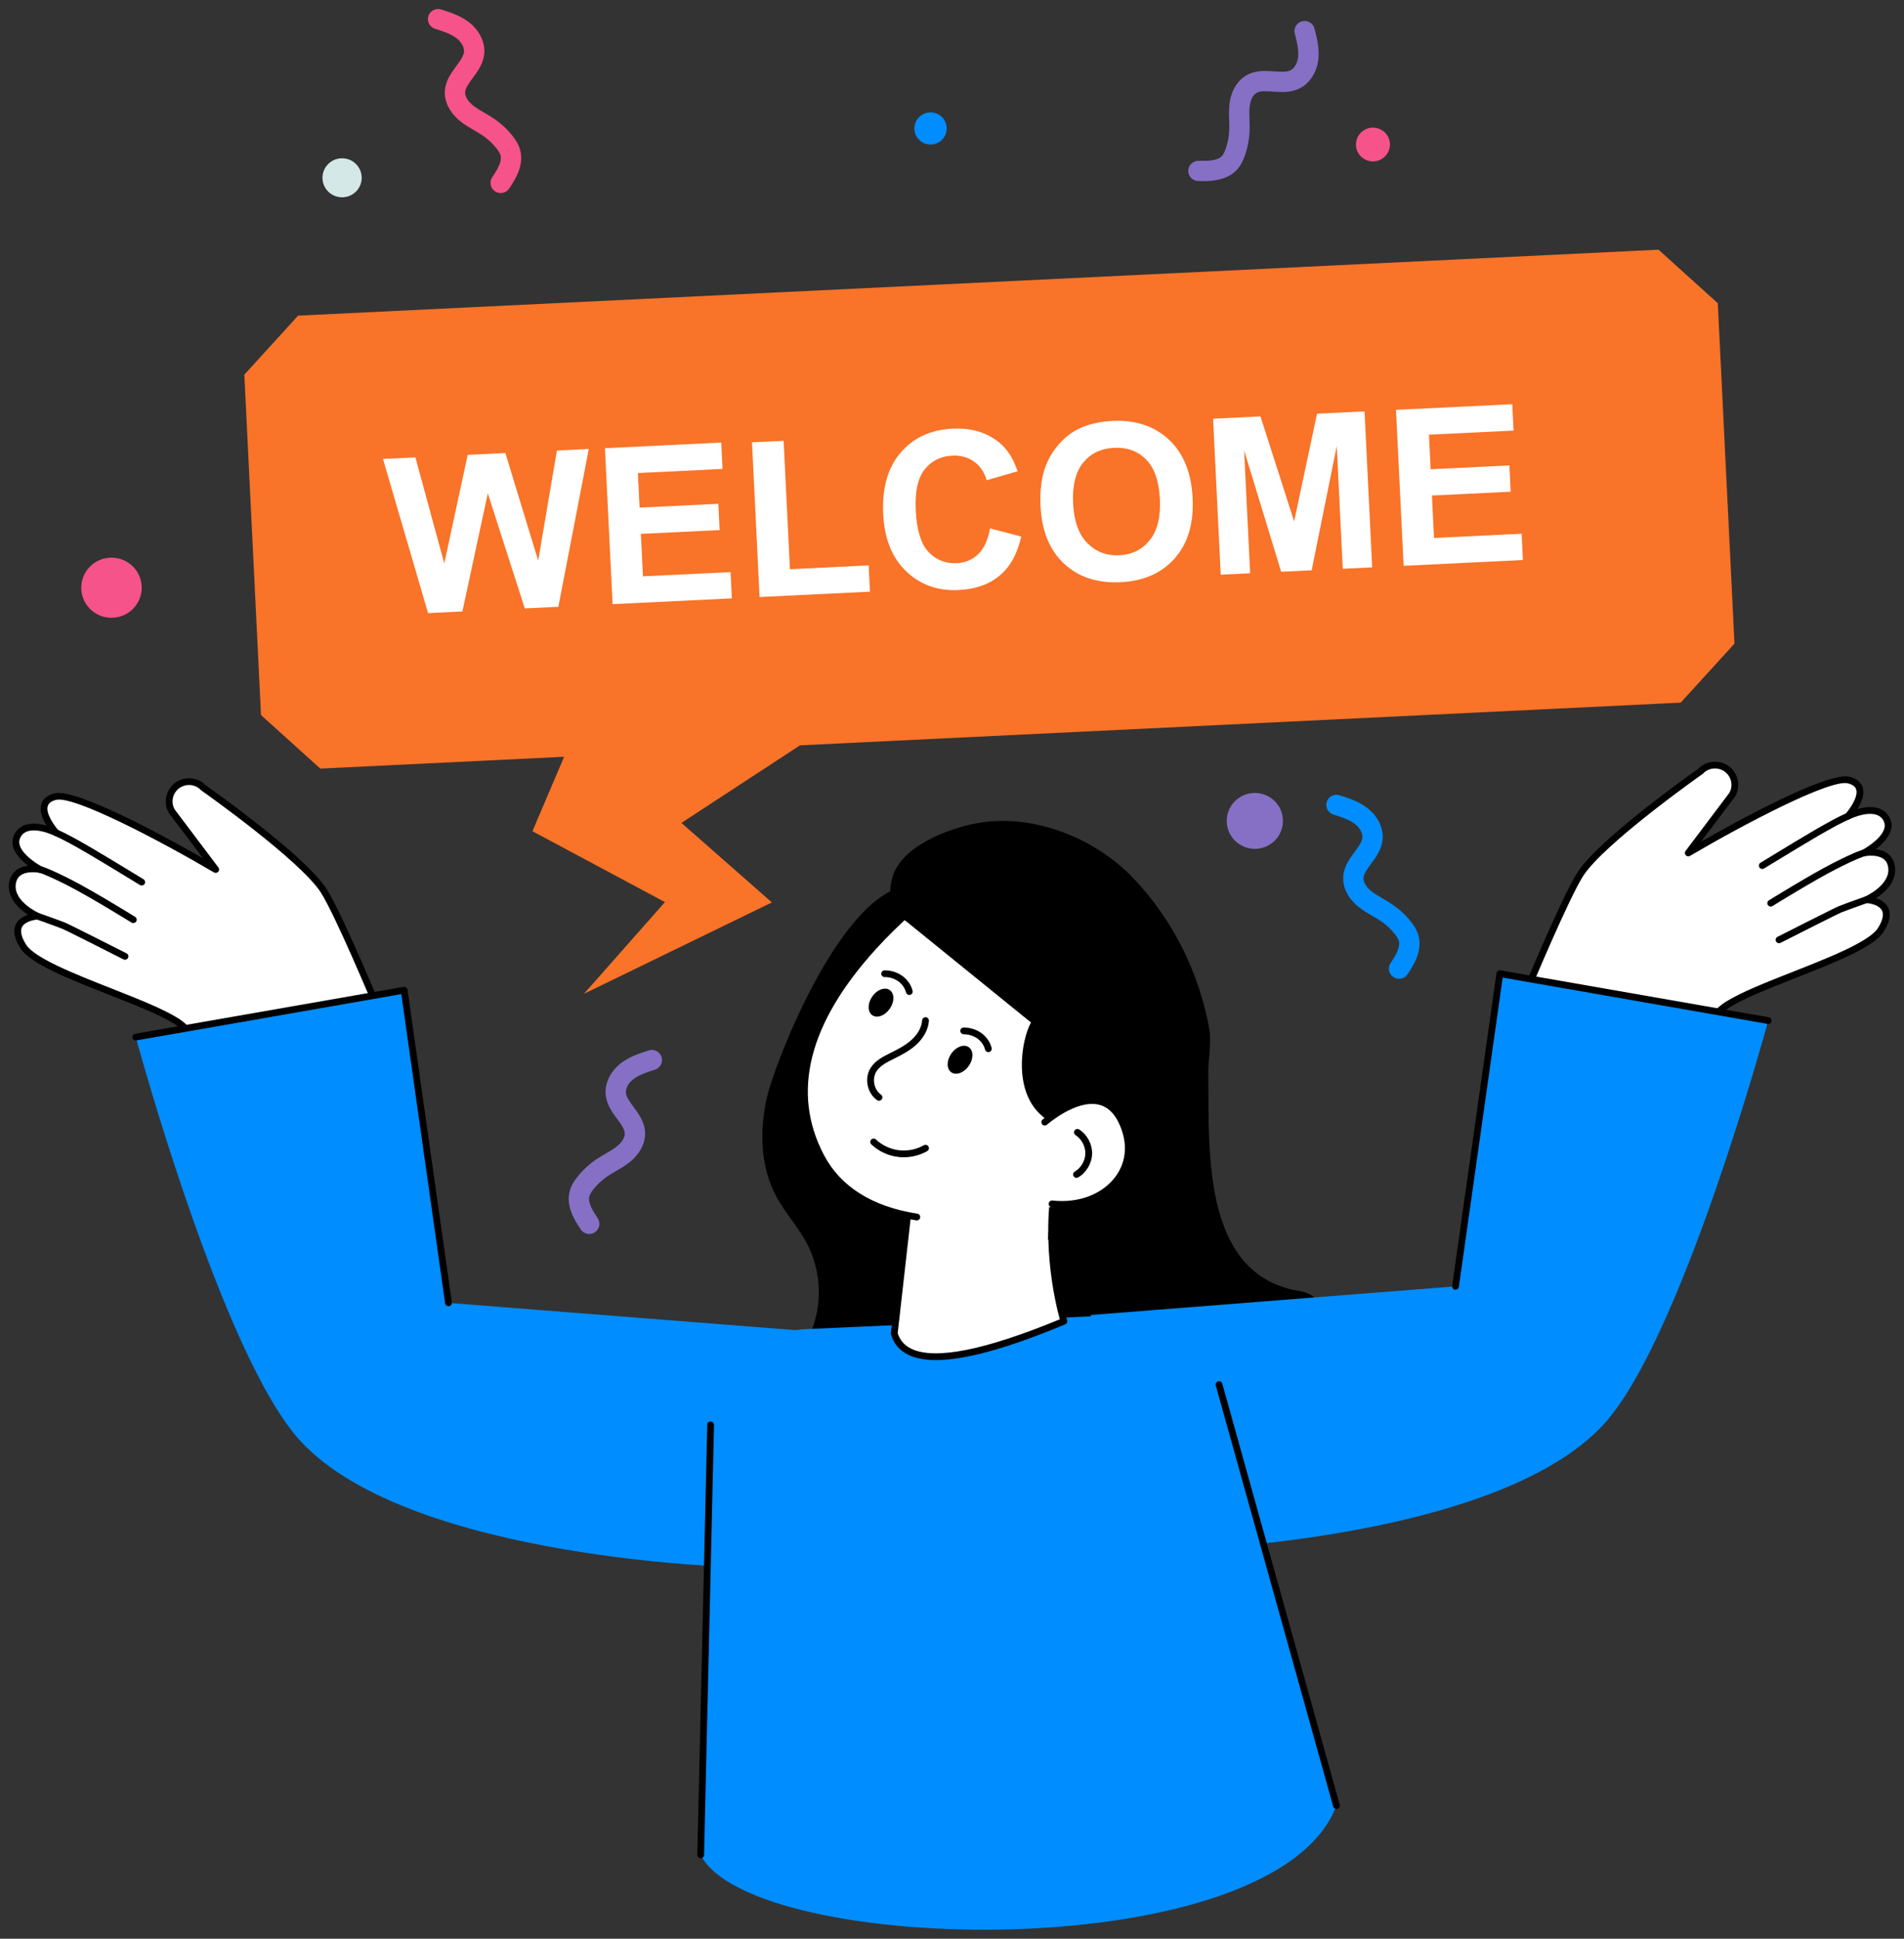<svg width="224" height="228" viewBox="0 0 224 228" fill="none" xmlns="http://www.w3.org/2000/svg">
<rect x="0" y="0" width="224" height="228" fill="#333333" stroke="none"/>
<g id="download 1">
<path id="Vector" d="M179.002 117.916C179.002 117.916 183.993 105.854 185.89 102.853C188.379 98.915 200.065 90.705 200.065 90.705C201.174 89.541 203.107 89.816 203.843 91.244C204.203 91.943 204.184 92.776 203.791 93.459L198.622 100.314C198.622 100.314 214.565 90.94 217.532 91.746C220.499 92.553 217.408 95.99 217.408 95.99C217.408 95.99 220.802 94.29 221.926 96.3C223.051 98.311 219.28 100.314 219.28 100.314C219.28 100.314 222.265 99.672 222.543 102.024C222.821 104.375 219.585 105.803 219.585 105.803C219.585 105.803 223.417 105.988 221.258 109.371C219.429 112.238 207.455 115.478 203.221 118.164C201.271 119.401 196.71 124.694 196.71 124.694L179.002 117.916Z" fill="white"/>
<path id="Vector_2" d="M196.712 125.091C196.664 125.091 196.615 125.082 196.568 125.065L178.86 118.285C178.76 118.247 178.68 118.17 178.638 118.071C178.596 117.973 178.595 117.863 178.636 117.763C178.84 117.27 183.66 105.636 185.554 102.639C188.017 98.742 198.998 90.968 199.805 90.4C200.422 89.771 201.275 89.484 202.152 89.607C203.042 89.734 203.789 90.263 204.199 91.06C204.623 91.882 204.6 92.851 204.139 93.653C204.131 93.666 204.122 93.681 204.111 93.693L200.121 98.987C204.456 96.512 215.085 90.671 217.639 91.361C218.456 91.584 218.962 92.011 219.146 92.63C219.391 93.452 218.976 94.415 218.527 95.145C219.734 94.806 221.462 94.648 222.276 96.105C222.551 96.597 222.609 97.126 222.446 97.673C222.186 98.551 221.389 99.326 220.685 99.866C221.137 99.92 221.622 100.055 222.03 100.346C222.551 100.716 222.858 101.264 222.942 101.974C223.147 103.713 221.727 104.965 220.713 105.627C221.238 105.806 221.814 106.128 222.115 106.705C222.508 107.459 222.334 108.426 221.598 109.581C220.445 111.388 215.954 113.157 211.2 115.03C208.081 116.26 205.134 117.421 203.439 118.496C201.562 119.686 197.063 124.898 197.017 124.949C196.936 125.042 196.825 125.091 196.712 125.091ZM179.527 117.692L196.592 124.224C197.478 123.208 201.233 118.956 203.006 117.831C204.765 116.715 207.747 115.54 210.902 114.296C215.123 112.633 219.906 110.748 220.921 109.159C221.315 108.542 221.718 107.678 221.404 107.073C220.995 106.29 219.579 106.2 219.566 106.199C219.382 106.19 219.227 106.057 219.193 105.876C219.159 105.696 219.254 105.516 219.422 105.44C219.452 105.427 222.387 104.101 222.147 102.07C222.089 101.583 221.898 101.231 221.563 100.993C220.884 100.512 219.745 100.618 219.363 100.7C219.169 100.742 218.974 100.635 218.904 100.449C218.836 100.264 218.916 100.056 219.091 99.963C219.112 99.951 221.285 98.78 221.679 97.451C221.78 97.11 221.746 96.796 221.576 96.492C220.652 94.838 217.616 96.327 217.586 96.343C217.414 96.428 217.206 96.38 217.09 96.23C216.974 96.079 216.981 95.868 217.108 95.725C217.553 95.231 218.644 93.751 218.378 92.857C218.276 92.513 217.965 92.275 217.425 92.129C215.37 91.569 205.174 96.921 198.823 100.655C198.66 100.751 198.451 100.719 198.324 100.578C198.196 100.438 198.187 100.227 198.301 100.076L203.455 93.241C203.771 92.677 203.783 91.999 203.487 91.423C203.196 90.86 202.668 90.484 202.036 90.394C201.403 90.304 200.791 90.518 200.352 90.977C200.334 90.996 200.315 91.013 200.293 91.028C200.177 91.109 188.644 99.237 186.226 103.063C184.557 105.706 180.386 115.632 179.527 117.692Z" fill="black"/>
<path id="Vector_3" d="M217.408 95.99C215.346 96.868 211.184 99.458 207.327 101.798L217.408 95.99Z" fill="white"/>
<path id="Vector_4" d="M207.327 102.193C207.193 102.193 207.062 102.126 206.987 102.004C206.872 101.817 206.931 101.573 207.12 101.459L208.603 100.557C211.957 98.514 215.425 96.403 217.25 95.625C217.453 95.538 217.687 95.632 217.774 95.833C217.86 96.034 217.767 96.267 217.565 96.353C215.793 97.109 212.35 99.205 209.02 101.233L207.535 102.136C207.471 102.175 207.399 102.193 207.327 102.193Z" fill="black"/>
<path id="Vector_5" d="M219.28 100.313C219.28 100.313 218.548 100.471 215.836 101.853C213.124 103.236 208.319 106.217 208.319 106.217" fill="white"/>
<path id="Vector_6" d="M208.319 106.614C208.186 106.614 208.056 106.547 207.981 106.427C207.864 106.242 207.92 105.997 208.108 105.881C208.157 105.851 212.959 102.873 215.654 101.5C218.335 100.134 219.116 99.942 219.195 99.925C219.411 99.879 219.622 100.015 219.67 100.228C219.717 100.44 219.583 100.651 219.369 100.699C219.332 100.708 218.585 100.898 216.018 102.206C213.352 103.564 208.578 106.523 208.53 106.554C208.465 106.595 208.392 106.614 208.319 106.614Z" fill="black"/>
<path id="Vector_7" d="M219.585 105.803C219.585 105.803 217.381 106.578 216.488 106.933C215.994 107.13 209.295 110.529 209.295 110.529" fill="white"/>
<path id="Vector_8" d="M209.295 110.925C209.15 110.925 209.01 110.846 208.939 110.709C208.839 110.514 208.917 110.275 209.113 110.176C209.801 109.827 215.842 106.763 216.339 106.565C217.23 106.212 219.361 105.462 219.452 105.43C219.66 105.357 219.887 105.465 219.961 105.672C220.035 105.879 219.926 106.104 219.718 106.178C219.696 106.186 217.512 106.955 216.636 107.302C216.286 107.44 212.162 109.519 209.477 110.882C209.419 110.911 209.356 110.925 209.295 110.925Z" fill="black"/>
<path id="Vector_9" d="M106.145 104.288C98.437 106.189 91.124 125.121 90.23 129.042C89.336 132.964 89.445 137.253 91.369 140.789C92.382 142.65 93.855 144.236 94.86 146.102C96.346 148.858 96.727 152.181 95.904 155.199C95.302 157.408 94.096 159.414 93.446 161.61C92.797 163.805 92.821 166.432 94.407 168.092C96.338 170.115 99.604 169.85 102.363 169.348C106.966 168.513 111.565 167.434 115.814 165.486C120.062 163.536 123.972 160.66 126.556 156.78C129.139 152.901 130.276 147.953 129.022 143.47C127.604 138.401 123.468 134.598 119.402 131.228C115.336 127.859 110.997 124.434 108.878 119.613C108.542 118.848 108.259 118.044 107.735 117.393C107.212 116.741 106.37 116.261 105.549 116.433" fill="black"/>
<path id="Vector_10" d="M141.036 120.023C144.52 122.814 137.167 149.375 152.924 151.834C157.343 152.523 157.013 159.919 156.862 164.364C156.714 168.806 154.644 173.282 150.966 175.807C147.811 177.973 143.834 178.555 140.004 178.695C136.603 178.822 133.111 178.626 129.965 177.339C126.818 176.048 124.047 173.501 123.202 170.222C122.393 167.073 121.832 164.577 122.143 161.339C122.443 158.264 123.658 154.339 122.673 151.412C122.182 148.895 120.582 143.385 120.916 141.707" fill="black"/>
<path id="Vector_11" d="M128.315 154.65L171.24 151.278L176.452 114.505L208.027 120.023C208.027 120.023 197.861 157.608 188.615 167.567C175.584 181.602 136.596 182.381 137.002 182.381C137.41 182.38 128.315 154.65 128.315 154.65Z" fill="#008DFF"/>
<path id="Vector_12" d="M171.24 151.674C171.222 151.674 171.203 151.673 171.183 151.671C170.965 151.64 170.813 151.439 170.844 151.223L176.056 114.449C176.07 114.343 176.128 114.247 176.216 114.184C176.303 114.121 176.413 114.095 176.519 114.114L208.094 119.632C208.311 119.671 208.455 119.876 208.418 120.092C208.379 120.308 208.175 120.449 207.956 120.414L176.786 114.967L171.632 151.334C171.607 151.532 171.436 151.674 171.24 151.674Z" fill="black"/>
<path id="Vector_13" d="M44.998 119.859C44.998 119.859 40.007 107.797 38.11 104.797C35.621 100.858 23.935 92.649 23.935 92.649C22.826 91.484 20.893 91.76 20.157 93.188C19.797 93.887 19.816 94.72 20.209 95.402L25.378 102.258C25.378 102.258 9.435 92.884 6.468 93.69C3.501 94.496 6.592 97.933 6.592 97.933C6.592 97.933 3.198 96.234 2.074 98.244C0.949 100.254 4.72 102.258 4.72 102.258C4.72 102.258 1.735 101.616 1.457 103.968C1.179 106.319 4.415 107.747 4.415 107.747C4.415 107.747 0.583 107.932 2.742 111.314C4.571 114.182 16.545 117.422 20.779 120.108C22.729 121.344 27.29 126.638 27.29 126.638L44.998 119.859Z" fill="white"/>
<path id="Vector_14" d="M27.288 127.034C27.174 127.034 27.062 126.986 26.985 126.895C26.94 126.844 22.44 121.632 20.563 120.442C18.87 119.367 15.923 118.206 12.803 116.977C8.048 115.103 3.556 113.334 2.404 111.527C1.668 110.372 1.494 109.405 1.888 108.651C2.189 108.074 2.765 107.752 3.289 107.573C2.275 106.912 0.855 105.659 1.061 103.92C1.145 103.21 1.451 102.661 1.973 102.292C2.381 102.001 2.866 101.867 3.318 101.813C2.613 101.272 1.816 100.498 1.556 99.621C1.393 99.072 1.45 98.544 1.726 98.052C2.542 96.594 4.269 96.755 5.475 97.092C5.026 96.363 4.612 95.399 4.856 94.577C5.04 93.957 5.548 93.53 6.364 93.308C8.913 92.617 19.548 98.46 23.883 100.934L19.891 95.641C19.881 95.628 19.873 95.614 19.864 95.6C19.402 94.798 19.38 93.829 19.803 93.007C20.213 92.211 20.96 91.681 21.851 91.554C22.727 91.427 23.581 91.718 24.197 92.347C25.004 92.915 35.986 100.689 38.449 104.587C40.342 107.583 45.162 119.216 45.367 119.709C45.408 119.807 45.407 119.919 45.364 120.017C45.322 120.116 45.242 120.192 45.142 120.231L27.434 127.011C27.385 127.026 27.337 127.034 27.288 127.034ZM3.847 102.573C3.397 102.573 2.844 102.645 2.434 102.938C2.1 103.176 1.91 103.527 1.852 104.013C1.613 106.045 4.547 107.37 4.576 107.383C4.745 107.457 4.84 107.637 4.806 107.818C4.772 107.997 4.618 108.132 4.434 108.142C4.038 108.162 2.936 108.36 2.594 109.017C2.281 109.621 2.684 110.484 3.078 111.102C4.091 112.691 8.876 114.577 13.098 116.24C16.253 117.483 19.234 118.658 20.993 119.773C22.766 120.898 26.52 125.151 27.408 126.167L44.473 119.635C43.614 117.575 39.443 107.649 37.773 105.007C35.354 101.18 23.821 93.053 23.704 92.972C23.683 92.957 23.663 92.94 23.645 92.921C23.207 92.46 22.592 92.249 21.962 92.338C21.33 92.429 20.802 92.803 20.511 93.367C20.215 93.942 20.227 94.62 20.543 95.184L25.697 102.019C25.811 102.171 25.802 102.381 25.674 102.522C25.547 102.663 25.338 102.695 25.174 102.599C18.824 98.865 8.632 93.509 6.572 94.073C6.033 94.22 5.722 94.458 5.619 94.8C5.352 95.696 6.445 97.174 6.889 97.669C7.017 97.811 7.025 98.022 6.909 98.174C6.793 98.325 6.584 98.371 6.413 98.287C6.383 98.271 3.347 96.781 2.423 98.436C2.253 98.74 2.219 99.052 2.32 99.395C2.713 100.724 4.885 101.895 4.908 101.906C5.083 102 5.163 102.207 5.094 102.392C5.026 102.577 4.83 102.681 4.637 102.643C4.629 102.643 4.288 102.573 3.847 102.573Z" fill="black"/>
<path id="Vector_15" d="M6.592 97.933C8.654 98.812 12.816 101.402 16.672 103.742L6.592 97.933Z" fill="white"/>
<path id="Vector_16" d="M16.672 104.137C16.602 104.137 16.53 104.119 16.465 104.079L14.983 103.178C11.653 101.15 8.208 99.052 6.436 98.297C6.234 98.211 6.14 97.977 6.227 97.776C6.314 97.575 6.549 97.481 6.751 97.568C8.576 98.347 12.046 100.46 15.4 102.502L16.882 103.403C17.069 103.517 17.129 103.761 17.015 103.948C16.937 104.07 16.807 104.137 16.672 104.137Z" fill="black"/>
<path id="Vector_17" d="M4.72 102.257C4.72 102.257 5.452 102.415 8.164 103.797C10.876 105.178 15.681 108.161 15.681 108.161" fill="white"/>
<path id="Vector_18" d="M15.681 108.557C15.609 108.557 15.535 108.538 15.471 108.498C15.423 108.468 10.648 105.508 7.983 104.149C5.401 102.835 4.662 102.651 4.632 102.643C4.42 102.592 4.286 102.381 4.334 102.168C4.383 101.957 4.592 101.824 4.806 101.869C4.887 101.886 5.667 102.078 8.348 103.444C11.044 104.817 15.847 107.794 15.894 107.823C16.082 107.94 16.139 108.184 16.022 108.37C15.943 108.491 15.814 108.557 15.681 108.557Z" fill="black"/>
<path id="Vector_19" d="M4.415 107.747C4.415 107.747 6.619 108.521 7.512 108.877C8.006 109.074 14.705 112.473 14.705 112.473" fill="white"/>
<path id="Vector_20" d="M14.705 112.868C14.644 112.868 14.582 112.855 14.524 112.825C11.839 111.462 7.715 109.384 7.365 109.245C6.489 108.897 4.305 108.128 4.283 108.12C4.075 108.048 3.966 107.821 4.04 107.614C4.114 107.408 4.341 107.3 4.549 107.373C4.64 107.404 6.771 108.154 7.662 108.508C8.159 108.705 14.201 111.769 14.888 112.118C15.084 112.218 15.162 112.457 15.062 112.651C14.99 112.789 14.849 112.868 14.705 112.868Z" fill="black"/>
<path id="Vector_21" d="M95.685 156.594L52.76 153.222L47.548 116.449L15.973 121.967C15.973 121.967 26.139 159.552 35.385 169.511C48.416 183.546 87.404 184.325 86.998 184.325C86.591 184.325 95.685 156.594 95.685 156.594Z" fill="#008DFF"/>
<path id="Vector_22" d="M52.76 153.618C52.565 153.618 52.394 153.475 52.366 153.277L47.212 116.909L16.042 122.358C15.824 122.394 15.618 122.25 15.58 122.036C15.541 121.82 15.687 121.614 15.903 121.576L47.479 116.059C47.585 116.042 47.694 116.066 47.782 116.129C47.869 116.192 47.927 116.288 47.942 116.394L53.154 153.167C53.185 153.384 53.032 153.585 52.814 153.616C52.797 153.617 52.778 153.618 52.76 153.618Z" fill="black"/>
<path id="Vector_23" d="M143.416 162.832L157.229 212.342C150.034 231.506 88.405 230.022 82.432 218.145L83.602 167.567C83.851 161.473 88.749 156.582 94.878 156.307L131.626 154.663C136.961 154.423 141.795 157.772 143.416 162.832Z" fill="#008DFF"/>
<path id="Vector_24" d="M82.433 218.54C82.43 218.54 82.428 218.54 82.424 218.54C82.204 218.536 82.03 218.354 82.035 218.135L83.205 167.557C83.209 167.338 83.386 167.156 83.612 167.17C83.833 167.174 84.007 167.356 84.002 167.575L82.832 218.153C82.826 218.37 82.649 218.54 82.433 218.54Z" fill="black"/>
<path id="Vector_25" d="M157.229 212.737C157.054 212.737 156.894 212.622 156.845 212.447L143.032 162.937C142.973 162.726 143.098 162.508 143.309 162.449C143.522 162.391 143.741 162.514 143.8 162.724L157.613 212.235C157.672 212.446 157.547 212.664 157.335 212.723C157.3 212.733 157.264 212.737 157.229 212.737Z" fill="black"/>
<path id="Vector_26" d="M202.093 35.657L204.056 75.693C201.586 78.405 200.199 79.921 197.729 82.632L94.113 87.655L80.168 96.777L90.811 106.128L68.703 116.872L78.227 106.091L62.64 97.754L66.367 89L37.683 90.39C34.96 87.93 33.431 86.556 30.707 84.096L28.744 44.06C31.213 41.348 32.6 39.828 35.07 37.121L195.119 29.364C197.841 31.82 199.37 33.199 202.093 35.657Z" fill="#F97328"/>
<path id="Vector_27" d="M50.361 72.103L45.057 53.974L48.87 53.788L52.269 66.253L55.024 53.49L59.454 53.276L63.317 65.931L65.52 52.981L69.27 52.799L65.69 71.359L61.739 71.55L57.391 58.016L54.4 71.907L50.361 72.103Z" fill="white"/>
<path id="Vector_28" d="M72.07 71.051L71.17 52.709L84.85 52.046L85.002 55.148L75.047 55.631L75.247 59.696L84.51 59.248L84.661 62.338L75.398 62.786L75.644 67.778L85.95 67.279L86.102 70.369L72.07 71.051Z" fill="white"/>
<path id="Vector_29" d="M89.361 70.213L88.469 52.021L92.194 51.84L92.934 66.942L102.197 66.492L102.349 69.582L89.361 70.213Z" fill="white"/>
<path id="Vector_30" d="M116.478 62.139L120.145 63.103C119.69 65.131 118.842 66.662 117.602 67.697C116.361 68.732 114.751 69.296 112.771 69.392C110.322 69.511 108.267 68.777 106.609 67.189C104.95 65.601 104.049 63.365 103.908 60.478C103.758 57.425 104.435 55.015 105.938 53.25C107.441 51.483 109.484 50.538 112.069 50.413C114.325 50.303 116.192 50.878 117.666 52.135C118.543 52.879 119.228 53.975 119.72 55.423L116.076 56.478C115.811 55.537 115.319 54.808 114.6 54.291C113.881 53.774 113.026 53.54 112.036 53.587C110.669 53.654 109.583 54.196 108.779 55.213C107.975 56.23 107.628 57.831 107.734 60.017C107.848 62.336 108.349 63.967 109.236 64.911C110.123 65.854 111.238 66.294 112.58 66.229C113.57 66.18 114.407 65.827 115.09 65.166C115.769 64.507 116.233 63.497 116.478 62.139Z" fill="white"/>
<path id="Vector_31" d="M122.417 59.532C122.325 57.663 122.53 56.081 123.029 54.786C123.403 53.831 123.935 52.965 124.624 52.187C125.314 51.41 126.082 50.821 126.928 50.421C128.054 49.882 129.368 49.575 130.87 49.502C133.589 49.37 135.804 50.105 137.518 51.701C139.231 53.298 140.163 55.591 140.308 58.577C140.453 61.538 139.757 63.894 138.22 65.645C136.683 67.397 134.559 68.337 131.849 68.468C129.106 68.602 126.884 67.876 125.182 66.29C123.483 64.703 122.56 62.451 122.417 59.532ZM126.25 59.22C126.351 61.297 126.911 62.847 127.929 63.873C128.946 64.898 130.198 65.375 131.682 65.303C133.167 65.23 134.36 64.64 135.261 63.531C136.16 62.42 136.559 60.803 136.455 58.675C136.351 56.574 135.811 55.029 134.834 54.038C133.856 53.049 132.599 52.591 131.063 52.666C129.527 52.74 128.316 53.324 127.428 54.416C126.539 55.509 126.147 57.11 126.25 59.22Z" fill="white"/>
<path id="Vector_32" d="M143.615 67.584L142.715 49.242L148.291 48.972L152.251 61.322L154.946 48.65L160.534 48.379L161.434 66.721L157.974 66.889L157.266 52.451L154.313 67.067L150.726 67.241L146.369 52.979L147.076 67.417L143.615 67.584Z" fill="white"/>
<path id="Vector_33" d="M165.134 66.541L164.234 48.198L177.914 47.535L178.066 50.638L168.112 51.12L168.312 55.186L177.574 54.736L177.726 57.826L168.463 58.276L168.708 63.268L179.015 62.768L179.166 65.858L165.134 66.541Z" fill="white"/>
<path id="Vector_34" d="M125.165 155.384C125.165 155.384 122.058 145.549 124.923 136.034L106.925 141.608L105.204 156.831C106.631 161.622 115.526 159.396 125.165 155.384Z" fill="white"/>
<path id="Vector_35" d="M110.124 159.949C108.823 159.949 107.751 159.748 106.903 159.349C105.85 158.852 105.15 158.042 104.823 156.943C104.808 156.892 104.803 156.839 104.809 156.787L106.53 141.564C106.548 141.408 106.656 141.276 106.807 141.23L124.805 135.656C124.945 135.613 125.099 135.649 125.204 135.753C125.308 135.856 125.348 136.009 125.305 136.149C122.507 145.439 125.514 155.169 125.545 155.266C125.606 155.461 125.508 155.671 125.318 155.75C118.572 158.558 113.55 159.949 110.124 159.949ZM105.611 156.793C105.883 157.64 106.418 158.242 107.245 158.633C110.034 159.948 115.9 158.779 124.683 155.154C124.184 153.357 122.097 144.923 124.338 136.63L107.292 141.908L105.611 156.793Z" fill="black"/>
<g id="Group">
<path id="Vector_36" d="M107.865 143.128C103.258 142.399 98.9 140.423 96.579 136.013C87.035 117.883 116.143 100.218 116.143 100.218L131.464 114.637C131.464 114.637 135.316 127.602 135.654 127.418C135.991 127.234 124.774 141.854 124.774 141.854" fill="white"/>
<path id="Vector_37" d="M107.866 143.525C107.845 143.525 107.824 143.524 107.803 143.52C102.212 142.636 98.317 140.171 96.225 136.197C92.239 128.623 94.404 119.928 102.487 111.05C108.54 104.402 115.862 99.923 115.935 99.879C116.088 99.785 116.286 99.807 116.417 99.93L131.738 114.349C131.789 114.398 131.827 114.457 131.846 114.525C133.172 118.987 135.399 126.205 135.886 127.091C135.914 127.11 135.94 127.133 135.963 127.159C136.206 127.44 136.206 127.44 134.322 129.958C133.306 131.318 131.941 133.121 130.574 134.919C127.839 138.514 125.091 142.095 125.091 142.095C124.957 142.27 124.707 142.303 124.532 142.169C124.357 142.036 124.323 141.788 124.457 141.614C128.427 136.441 134.317 128.709 135.196 127.421C134.79 126.626 133.827 123.985 131.112 114.85L116.093 100.716C114.749 101.568 108.405 105.726 103.068 111.593C95.127 120.321 93.063 128.475 96.933 135.829C98.902 139.57 102.602 141.894 107.929 142.737C108.146 142.772 108.294 142.975 108.26 143.191C108.227 143.386 108.058 143.525 107.866 143.525ZM135.52 127.043C135.5 127.05 135.481 127.059 135.462 127.069C135.481 127.059 135.5 127.051 135.52 127.043Z" fill="black"/>
<path id="Vector_38" d="M104.076 114.514C104.741 114.508 105.404 114.717 105.926 115.096C106.447 115.474 106.824 116.019 106.977 116.616" fill="white"/>
<path id="Vector_39" d="M106.976 117.012C106.797 117.012 106.635 116.892 106.589 116.713C106.462 116.209 106.134 115.736 105.691 115.415C105.241 115.089 104.646 114.893 104.08 114.909C104.079 114.909 104.078 114.909 104.076 114.909C103.857 114.909 103.68 114.734 103.678 114.516C103.675 114.297 103.853 114.119 104.073 114.116C104.821 114.114 105.567 114.343 106.161 114.774C106.761 115.208 107.188 115.827 107.363 116.517C107.416 116.73 107.288 116.945 107.073 116.999C107.041 117.009 107.008 117.012 106.976 117.012Z" fill="black"/>
<path id="Vector_40" d="M104.69 118.618C105.252 117.798 105.241 116.817 104.665 116.427C104.09 116.037 103.167 116.386 102.606 117.207C102.044 118.027 102.055 119.008 102.63 119.397C103.206 119.787 104.128 119.438 104.69 118.618Z" fill="black"/>
<path id="Vector_41" d="M113.376 121.234C114.04 121.228 114.704 121.437 115.225 121.815C115.747 122.194 116.124 122.739 116.276 123.336" fill="white"/>
<path id="Vector_42" d="M116.275 123.732C116.096 123.732 115.934 123.612 115.889 123.433C115.759 122.922 115.44 122.461 114.99 122.135C114.54 121.81 113.963 121.64 113.379 121.63C113.378 121.63 113.377 121.63 113.376 121.63C113.156 121.63 112.979 121.455 112.977 121.237C112.975 121.018 113.152 120.84 113.372 120.837C114.117 120.84 114.866 121.064 115.46 121.495C116.06 121.931 116.487 122.55 116.662 123.238C116.716 123.451 116.586 123.667 116.372 123.72C116.34 123.727 116.307 123.732 116.275 123.732Z" fill="black"/>
<path id="Vector_43" d="M113.988 125.336C114.55 124.516 114.539 123.535 113.964 123.146C113.388 122.756 112.466 123.105 111.904 123.925C111.342 124.745 111.353 125.726 111.929 126.116C112.504 126.505 113.426 126.157 113.988 125.336Z" fill="black"/>
<path id="Vector_44" d="M108.882 120.023C108.814 121.02 108.235 121.928 107.49 122.599C106.745 123.27 105.839 123.735 104.94 124.182C104.116 124.59 103.245 125.026 102.76 125.804C102.116 126.838 102.417 128.343 103.408 129.054" fill="white"/>
<path id="Vector_45" d="M103.408 129.451C103.328 129.451 103.246 129.426 103.176 129.377C102.01 128.541 101.665 126.811 102.421 125.597C102.97 124.717 103.922 124.245 104.763 123.828C105.701 123.363 106.535 122.926 107.223 122.307C107.982 121.623 108.43 120.803 108.485 119.997C108.5 119.779 108.691 119.62 108.91 119.628C109.131 119.642 109.296 119.832 109.282 120.05C109.213 121.062 108.673 122.072 107.759 122.894C106.996 123.581 106.112 124.045 105.12 124.537C104.339 124.925 103.53 125.326 103.102 126.015C102.567 126.873 102.82 128.143 103.645 128.734C103.823 128.862 103.864 129.11 103.735 129.288C103.654 129.394 103.532 129.451 103.408 129.451Z" fill="black"/>
<path id="Vector_46" d="M123.291 145.768C123.522 141.426 125.404 137.7 127.613 134.089C127.613 134.089 126.533 134.303 122.8 131.405C119.067 128.512 120.157 122.28 121.293 120.246L106.554 108.301C106.554 108.301 103.914 107.123 104.983 103.206C105.988 99.52 111.558 97.446 114.84 96.828C121.399 95.586 128.724 98.484 133.266 103.21C137.975 108.11 141.11 114.448 142.29 121.113C142.821 124.087 140.113 138.315 140.91 141.969C141.792 146.013 142.074 149.054 143.733 152.848L123.291 145.768Z" fill="black"/>
<path id="Vector_47" d="M122.912 131.97C122.912 131.97 129.356 126.278 132.003 131.933C134.65 137.587 129.757 142.263 123.775 141.579" fill="white"/>
<path id="Vector_48" d="M124.941 142.043C124.543 142.043 124.138 142.02 123.73 141.973C123.511 141.948 123.354 141.752 123.379 141.534C123.404 141.316 123.602 141.161 123.821 141.185C126.884 141.535 129.738 140.44 131.269 138.328C132.558 136.552 132.691 134.339 131.641 132.099C131.058 130.851 130.232 130.109 129.189 129.893C126.529 129.342 123.21 132.236 123.177 132.265C123.012 132.41 122.76 132.396 122.615 132.232C122.468 132.068 122.483 131.817 122.648 131.673C122.795 131.542 126.297 128.484 129.349 129.117C130.653 129.386 131.668 130.277 132.365 131.764C133.541 134.276 133.382 136.772 131.915 138.792C130.423 140.851 127.821 142.042 124.941 142.043Z" fill="black"/>
<path id="Vector_49" d="M126.756 133.166C127.586 133.706 128.106 134.687 128.085 135.674C128.063 136.66 127.501 137.619 126.648 138.123" fill="white"/>
<path id="Vector_50" d="M126.648 138.519C126.511 138.519 126.378 138.45 126.305 138.325C126.192 138.136 126.255 137.893 126.444 137.782C127.18 137.347 127.668 136.516 127.686 135.665C127.704 134.814 127.253 133.963 126.537 133.497C126.353 133.377 126.301 133.131 126.422 132.948C126.542 132.765 126.79 132.714 126.974 132.833C127.915 133.445 128.507 134.563 128.483 135.681C128.458 136.799 127.818 137.891 126.851 138.462C126.787 138.502 126.717 138.519 126.648 138.519Z" fill="black"/>
<g id="Group_2">
<path id="Vector_51" d="M106.321 136.1C106.101 136.1 105.882 136.088 105.663 136.06C104.488 135.919 103.366 135.394 102.508 134.583C102.347 134.432 102.342 134.181 102.493 134.023C102.644 133.864 102.897 133.858 103.056 134.008C103.792 134.703 104.752 135.152 105.759 135.273C106.766 135.395 107.806 135.186 108.687 134.686C108.878 134.576 109.123 134.643 109.232 134.834C109.341 135.024 109.274 135.267 109.083 135.375C108.246 135.85 107.284 136.1 106.321 136.1Z" fill="black"/>
</g>
</g>
<g id="Group_3">
<path id="Vector_52" d="M164.595 115.109C164.366 115.109 164.136 115.045 163.931 114.909C163.381 114.544 163.234 113.806 163.601 113.259C164.181 112.395 164.783 111.409 164.573 110.657C164.489 110.358 164.253 110.041 164.082 109.829C163.605 109.237 163.044 108.722 162.412 108.297C162.118 108.099 161.803 107.916 161.469 107.723C160.93 107.41 160.372 107.087 159.843 106.663C158.651 105.709 157.989 104.455 158.023 103.222C158.059 101.956 158.76 101.009 159.378 100.172C159.815 99.579 160.23 99.02 160.279 98.5C160.329 97.969 159.973 97.335 159.372 96.883C158.687 96.367 157.76 96.073 156.864 95.79C156.235 95.59 155.887 94.92 156.088 94.294C156.289 93.669 156.963 93.323 157.591 93.523C158.628 93.852 159.804 94.225 160.815 94.987C162.081 95.939 162.787 97.371 162.659 98.723C162.547 99.897 161.887 100.792 161.305 101.58C160.834 102.217 160.428 102.767 160.413 103.29C160.399 103.767 160.746 104.335 161.341 104.811C161.73 105.122 162.187 105.387 162.671 105.667C163.025 105.872 163.39 106.084 163.75 106.327C164.581 106.886 165.32 107.564 165.948 108.343C166.275 108.749 166.677 109.307 166.876 110.019C167.398 111.886 166.22 113.639 165.587 114.579C165.36 114.923 164.981 115.109 164.595 115.109Z" fill="#008DFF"/>
</g>
<g id="Group_4">
<path id="Vector_53" d="M58.902 22.702C58.674 22.702 58.443 22.638 58.239 22.501C57.689 22.136 57.541 21.398 57.908 20.851C58.489 19.987 59.091 19.001 58.881 18.25C58.816 18.018 58.665 17.763 58.39 17.422C57.914 16.831 57.352 16.315 56.72 15.891C56.426 15.693 56.111 15.51 55.776 15.317C55.236 15.004 54.679 14.681 54.15 14.258C52.959 13.303 52.296 12.05 52.332 10.816C52.368 9.551 53.068 8.603 53.687 7.766C54.124 7.173 54.539 6.614 54.588 6.094C54.638 5.563 54.282 4.929 53.682 4.477C52.998 3.962 52.07 3.667 51.174 3.382C50.545 3.183 50.197 2.513 50.399 1.887C50.6 1.262 51.273 0.915 51.903 1.117C52.941 1.447 54.117 1.821 55.127 2.581C56.393 3.533 57.099 4.965 56.971 6.317C56.86 7.491 56.2 8.386 55.617 9.174C55.147 9.811 54.74 10.361 54.725 10.884C54.712 11.361 55.058 11.929 55.653 12.405C56.042 12.716 56.5 12.981 56.983 13.261C57.337 13.466 57.703 13.678 58.064 13.921C58.894 14.48 59.634 15.158 60.261 15.936C60.588 16.343 60.99 16.901 61.189 17.613C61.712 19.48 60.533 21.233 59.901 22.173C59.668 22.517 59.288 22.702 58.902 22.702Z" fill="#F6538A"/>
</g>
<g id="Group_5">
<path id="Vector_54" d="M141.592 21.299C141.359 21.299 141.144 21.294 140.957 21.288C140.297 21.27 139.776 20.722 139.795 20.065C139.814 19.409 140.363 18.898 141.025 18.909C142.07 18.939 143.23 18.923 143.758 18.345C143.92 18.167 144.057 17.904 144.202 17.492C144.453 16.776 144.593 16.028 144.619 15.272C144.632 14.918 144.619 14.556 144.607 14.172C144.586 13.552 144.565 12.91 144.644 12.239C144.824 10.728 145.539 9.504 146.609 8.878C147.706 8.237 148.886 8.321 149.928 8.398C150.666 8.451 151.362 8.502 151.83 8.267C152.309 8.027 152.661 7.391 152.727 6.644C152.802 5.794 152.56 4.856 152.326 3.951C152.161 3.315 152.547 2.666 153.187 2.503C153.828 2.338 154.478 2.723 154.643 3.359C154.914 4.408 155.221 5.596 155.111 6.852C154.973 8.423 154.129 9.779 152.909 10.39C151.849 10.921 150.736 10.842 149.754 10.77C148.962 10.712 148.277 10.663 147.824 10.928C147.41 11.17 147.11 11.764 147.022 12.518C146.964 13.011 146.981 13.537 146.999 14.094C147.013 14.5 147.026 14.921 147.012 15.354C146.977 16.35 146.792 17.333 146.463 18.275C146.29 18.767 146.029 19.402 145.528 19.947C144.431 21.145 142.772 21.299 141.592 21.299Z" fill="#8670C5"/>
</g>
<g id="Group_6">
<path id="Vector_55" d="M69.324 145.117C68.938 145.117 68.558 144.932 68.328 144.589C67.695 143.647 66.518 141.895 67.039 140.028C67.238 139.317 67.64 138.759 67.968 138.352C68.595 137.574 69.333 136.895 70.163 136.336C70.525 136.093 70.889 135.882 71.243 135.676C71.727 135.396 72.184 135.131 72.573 134.819C73.167 134.343 73.515 133.775 73.501 133.298C73.486 132.775 73.079 132.225 72.609 131.589C72.026 130.8 71.365 129.906 71.255 128.732C71.128 127.38 71.835 125.948 73.099 124.996C74.111 124.235 75.287 123.861 76.324 123.532C76.953 123.332 77.626 123.678 77.827 124.303C78.028 124.929 77.68 125.599 77.051 125.798C76.155 126.082 75.229 126.376 74.543 126.892C73.943 127.344 73.587 127.979 73.637 128.509C73.686 129.028 74.1 129.588 74.538 130.181C75.156 131.018 75.857 131.966 75.893 133.231C75.929 134.465 75.265 135.718 74.075 136.673C73.545 137.096 72.987 137.419 72.448 137.732C72.114 137.925 71.798 138.108 71.505 138.306C70.873 138.73 70.312 139.247 69.835 139.838C69.665 140.051 69.428 140.367 69.344 140.666C69.134 141.418 69.736 142.403 70.317 143.268C70.684 143.815 70.536 144.552 69.986 144.918C69.783 145.053 69.552 145.117 69.324 145.117Z" fill="#8670C5"/>
</g>
<g id="Group_7">
<path id="Vector_56" d="M147.627 99.828C149.454 99.828 150.934 98.356 150.934 96.541C150.934 94.725 149.454 93.253 147.627 93.253C145.801 93.253 144.32 94.725 144.32 96.541C144.32 98.356 145.801 99.828 147.627 99.828Z" fill="#8670C5"/>
</g>
<g id="Group_8">
<path id="Vector_57" d="M13.116 72.653C15.08 72.653 16.673 71.07 16.673 69.117C16.673 67.164 15.08 65.581 13.116 65.581C11.151 65.581 9.559 67.164 9.559 69.117C9.559 71.07 11.151 72.653 13.116 72.653Z" fill="#F6538A"/>
</g>
<g id="Group_9">
<path id="Vector_58" d="M109.476 16.996C110.525 16.996 111.376 16.15 111.376 15.107C111.376 14.063 110.525 13.217 109.476 13.217C108.426 13.217 107.575 14.063 107.575 15.107C107.575 16.15 108.426 16.996 109.476 16.996Z" fill="#008DFF"/>
</g>
<g id="Group_10">
<path id="Vector_59" d="M161.522 18.983C162.625 18.983 163.52 18.093 163.52 16.996C163.52 15.899 162.625 15.01 161.522 15.01C160.418 15.01 159.523 15.899 159.523 16.996C159.523 18.093 160.418 18.983 161.522 18.983Z" fill="#F6538A"/>
</g>
<g id="Group_11">
<path id="Vector_60" d="M40.245 23.203C41.519 23.203 42.552 22.176 42.552 20.91C42.552 19.643 41.519 18.616 40.245 18.616C38.97 18.616 37.937 19.643 37.937 20.91C37.937 22.176 38.97 23.203 40.245 23.203Z" fill="#D4E8E8"/>
</g>
</g>
</svg>
